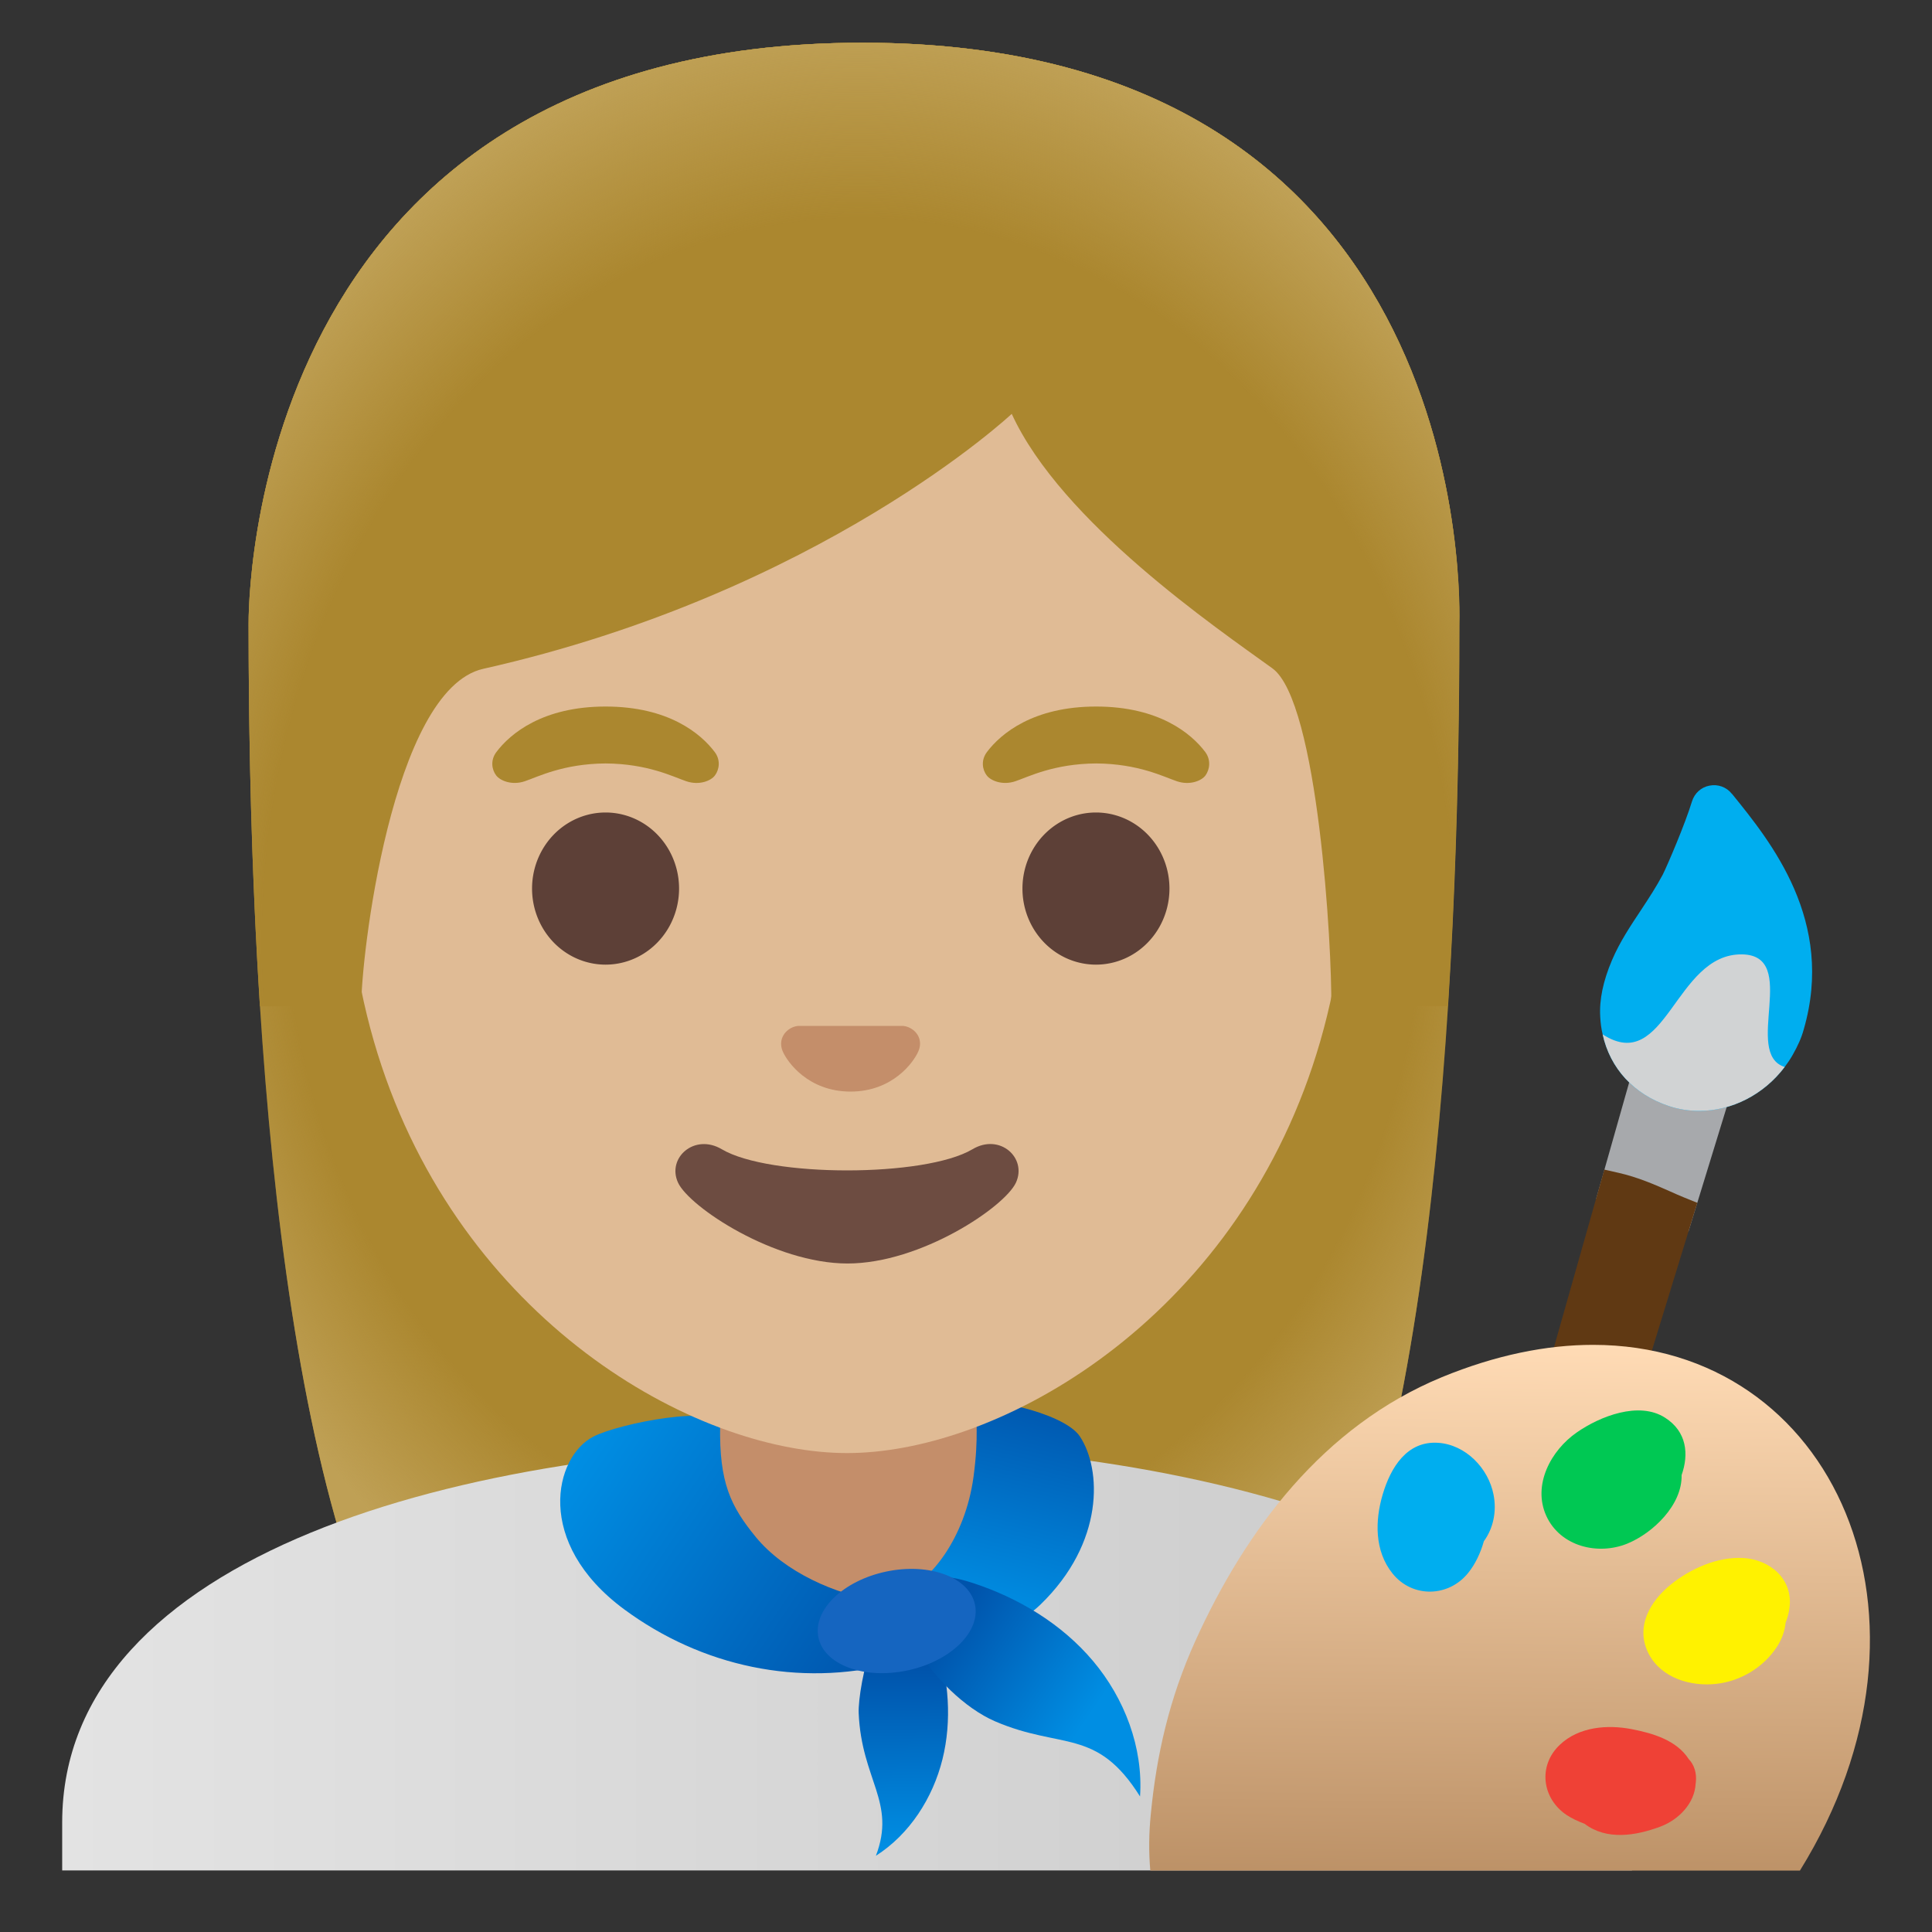 <svg viewBox="0 0 128 128" xmlns="http://www.w3.org/2000/svg">
  <rect x="0" y="0" width="128" height="128" fill="#333333" stroke="none"/>
  <defs>
    <linearGradient id="SVGID_1_" gradientTransform="matrix(1 0 0 -1 0 0)" gradientUnits="userSpaceOnUse" x1="4.115" x2="108.115" y1="-109.799" y2="-109.799">
      <stop offset="5.160877e-04" stop-color="#E3E3E3"/>
      <stop offset="1" stop-color="#C9C9C9"/>
    </linearGradient>
    <linearGradient id="SVGID_2_" gradientTransform="matrix(1 0 0 -1 0 0)" gradientUnits="userSpaceOnUse" x1="67.607" x2="64.082" y1="-91.627" y2="-106.311">
      <stop offset="0" stop-color="#0053AB"/>
      <stop offset="0.362" stop-color="#0068BF"/>
      <stop offset="1" stop-color="#008EE3"/>
    </linearGradient>
    <linearGradient id="SVGID_3_" gradientTransform="matrix(1 0 0 -1 0 0)" gradientUnits="userSpaceOnUse" x1="38.431" x2="59.107" y1="-96.305" y2="-110.268">
      <stop offset="5.160877e-04" stop-color="#008EE3"/>
      <stop offset="1" stop-color="#0053AB"/>
    </linearGradient>
    <linearGradient id="SVGID_4_" gradientTransform="matrix(0.812 -0.008 0.008 -0.812 0 0)" gradientUnits="userSpaceOnUse" x1="75.022" x2="75.022" y1="-136.693" y2="-151.493">
      <stop offset="0" stop-color="#0053AB"/>
      <stop offset="1" stop-color="#008EE3"/>
    </linearGradient>
    <linearGradient id="SVGID_5_" gradientTransform="matrix(1 0 0 -1 0 0)" gradientUnits="userSpaceOnUse" x1="62.84" x2="72.114" y1="-107.48" y2="-113.796">
      <stop offset="0" stop-color="#0053AB"/>
      <stop offset="1" stop-color="#008EE3"/>
    </linearGradient>
    <radialGradient id="hairHighlights_2_" cx="56.579" cy="-49.063" gradientTransform="matrix(1 0 0 -1.19 0 0)" gradientUnits="userSpaceOnUse" r="47.532">
      <stop offset="0.794" stop-color="#BFA055" stop-opacity="0"/>
      <stop offset="1" stop-color="#BFA055"/>
    </radialGradient>
    <radialGradient id="hairHighlights_3_" cx="56.913" cy="-51.438" gradientTransform="matrix(1 0 0 -1.214 0 0)" gradientUnits="userSpaceOnUse" r="49.788">
      <stop offset="0.794" stop-color="#BFA055" stop-opacity="0"/>
      <stop offset="1" stop-color="#BFA055"/>
    </radialGradient>
    <linearGradient id="SVGID_6_" gradientTransform="matrix(1 0 0 -1 0 0)" gradientUnits="userSpaceOnUse" x1="100.34" x2="99.782" y1="-88.992" y2="-134.48">
      <stop offset="1.800000e-03" stop-color="#FFDBB5"/>
      <stop offset="1" stop-color="#A97C50"/>
    </linearGradient>
  </defs>
  <path id="hair_10_" d="M57.15,2.83 C16.14,2.83 16.47,40.75 16.47,41.35 C16.47,65.91 18.35,100.6 28.18,114.25 C32.08,119.66 39.61,119.96 39.61,119.96 L56.58,119.93 L73.55,119.96 C73.55,119.96 81.09,119.66 84.98,114.25 C94.81,100.6 96.69,65.91 96.69,41.35 C96.68,40.74 98.16,2.83 57.15,2.83 Z" fill="#AB872F"/>
  <path id="hairHighlights_1_" d="M57.15,2.83 C16.14,2.83 16.47,40.75 16.47,41.35 C16.47,65.91 18.35,100.6 28.18,114.25 C32.08,119.66 39.61,119.96 39.61,119.96 L56.58,119.93 L73.55,119.96 C73.55,119.96 81.09,119.66 84.98,114.25 C94.81,100.6 96.69,65.91 96.69,41.35 C96.68,40.74 98.16,2.83 57.15,2.83 Z" fill="url(#hairHighlights_2_)"/>
  <path d="M56.25,95.68 C56.21,95.68 56.16,95.68 56.12,95.68 C30.63,95.71 4.12,102.96 4.12,120.74 L4.12,123.92 L5.62,123.92 L7.12,123.92 L105.12,123.92 L106.62,123.92 L108.12,123.92 L108.12,120.74 C108.11,103.98 81.85,95.68 56.25,95.68 Z" fill="url(#SVGID_1_)"/>
  <path id="neck" d="M64.89,90.08 L46.73,90.08 L46.73,100.06 C46.73,104.57 50.43,108.23 54.99,108.23 L56.64,108.23 C61.2,108.23 64.9,104.57 64.9,100.06 L64.9,90.08 L64.89,90.08 Z" fill="#C48E6A"/>
  <path d="M71.54,95.16 C72.99,97.34 73.18,102.2 68.93,106.31 C66.44,108.71 62.19,109.04 58.9,108.95 C58.23,108.93 57.46,108.79 57.14,108.14 C56.78,107.41 57.25,106.46 57.9,106.04 C58.55,105.62 59.32,105.53 60.04,105.29 C61.55,104.78 63.94,101.98 64.5,97.83 C64.86,95.16 64.63,93.94 64.69,93.09 C64.73,92.42 70.44,93.51 71.54,95.16 Z" fill="url(#SVGID_2_)"/>
  <path d="M41.35,106.62 C46.5,110.42 52.93,111.79 59.1,110.22 C59.95,110 60.96,109.54 61.01,108.66 C61.07,107.48 59.46,106.26 58.31,106.09 C55.36,105.65 51.98,104.15 50.08,101.84 C48.4,99.79 47.65,98.23 47.71,94.47 C47.73,93 41.02,94.29 39.31,95.18 C36.73,96.51 35.37,102.2 41.35,106.62 Z" fill="url(#SVGID_3_)"/>
  <path d="M56.89,113.5 C57.08,117.94 59.39,119.39 58.03,122.95 C60.26,121.53 61.8,119.13 62.44,116.56 C63.08,113.99 62.85,111.26 62.06,108.76 C61.84,108.05 61.55,107.32 60.99,106.83 C58.25,104.43 56.82,111.83 56.89,113.5 Z" fill="url(#SVGID_4_)"/>
  <path d="M65.92,114.04 C70.33,115.94 72.65,114.43 75.53,119.02 C75.75,115.78 74.5,112.52 72.42,110.05 C70.34,107.58 67.46,105.85 64.4,104.86 C63.52,104.58 62.59,104.35 61.69,104.56 C57.29,105.59 61.95,112.33 65.92,114.04 Z" fill="url(#SVGID_5_)"/>
  <path d="M64.596,106.31 C64.975,108.121 62.961,110.076 60.096,110.676 C57.231,111.277 54.601,110.296 54.222,108.485 C53.842,106.674 55.856,104.72 58.721,104.119 C61.586,103.518 64.216,104.499 64.596,106.31 Z" fill="#1565C0"/>
  <path id="head" d="M56.12,16.04 C38.92,16.04 22.99,28.83 22.99,55.95 C22.99,77.74 36.48,90.62 48.22,94.78 C51.02,95.77 53.72,96.27 56.12,96.27 C58.5,96.27 61.19,95.78 63.97,94.8 C75.73,90.66 89.25,77.77 89.25,55.96 C89.25,28.83 73.32,16.04 56.12,16.04 Z" fill="#E0BB95"/>
  <path id="nose" d="M60.17,68.05 C60.07,68.01 59.96,67.98 59.85,67.97 L52.86,67.97 C52.75,67.98 52.65,68.01 52.54,68.05 C51.91,68.31 51.56,68.96 51.86,69.66 C52.16,70.36 53.55,72.32 56.35,72.32 C59.15,72.32 60.54,70.36 60.84,69.66 C61.15,68.97 60.81,68.31 60.17,68.05 Z" fill="#C48E6A"/>
  <path d="M44.99,58.87 A4.87 5.04 0 1 1 35.25,58.87 A4.87 5.04 0 1 1 44.99,58.87 Z" fill="#5D4037"/>
  <path d="M77.48,58.87 A4.87 5.04 0 1 1 67.74,58.87 A4.87 5.04 0 1 1 77.48,58.87 Z" fill="#5D4037"/>
  <path d="M47.35,49.82 C46.42,48.59 44.28,46.81 40.12,46.81 C35.96,46.81 33.81,48.6 32.89,49.82 C32.48,50.36 32.58,50.99 32.87,51.37 C33.13,51.72 33.91,52.05 34.77,51.76 C35.63,51.47 37.31,50.6 40.12,50.58 C42.93,50.6 44.61,51.47 45.47,51.76 C46.33,52.05 47.11,51.73 47.37,51.37 C47.65,50.99 47.76,50.36 47.35,49.82 Z" fill="#AB872F"/>
  <path d="M79.85,49.82 C78.92,48.59 76.78,46.81 72.62,46.81 C68.46,46.81 66.31,48.6 65.39,49.82 C64.98,50.36 65.08,50.99 65.37,51.37 C65.63,51.72 66.41,52.05 67.27,51.76 C68.13,51.47 69.81,50.6 72.62,50.58 C75.43,50.6 77.11,51.47 77.97,51.76 C78.83,52.05 79.61,51.73 79.87,51.37 C80.14,50.99 80.25,50.36 79.85,49.82 Z" fill="#AB872F"/>
  <path id="mouth" d="M64.43,76.14 C61.28,78.01 50.97,78.01 47.82,76.14 C46.01,75.07 44.17,76.71 44.92,78.35 C45.66,79.96 51.29,83.71 56.15,83.71 C61.01,83.71 66.57,79.96 67.31,78.35 C68.06,76.71 66.24,75.06 64.43,76.14 Z" fill="#6D4C41"/>
  <path d="M109.33,66.8 L105.75,79.42 L106.78,79.65 C107.88,79.9 108.87,80.34 109.83,80.76 C110.18,80.91 110.52,81.06 110.85,81.2 L111.86,81.61 L115.82,68.72 L109.33,66.8 Z" fill="#A7A9AC"/>
  <path d="M111.61,79.35 C111.29,79.22 110.97,79.08 110.64,78.93 C109.64,78.49 108.51,77.99 107.22,77.7 L106.29,77.49 L93.16,123.82 L98.89,123.82 L112.45,79.69 L111.61,79.35 Z" fill="#603913"/>
  <path d="M105.54,89.1 C102.47,89.1 99.11,89.77 95.53,91.24 C87.66,94.49 82.51,101.38 79.17,108.77 C77.47,112.55 76.62,116.26 76.24,120.23 C76.12,121.45 76.1,122.65 76.21,123.93 L77.19,123.93 L78.17,123.93 L116.93,123.93 L118.11,123.93 L119.25,123.93 C129.62,107.2 121.53,89.1 105.54,89.1 Z" fill="url(#SVGID_6_)"/>
  <path d="M98.95,99.02 C98.61,97.27 97.1,95.71 95.28,95.59 C93.2,95.45 92.13,97.25 91.61,99 C91.09,100.75 91.06,102.76 92.26,104.25 C93.58,105.89 95.98,105.82 97.27,104.21 C97.74,103.63 98.09,102.89 98.31,102.11 C98.94,101.25 99.17,100.12 98.95,99.02 Z" fill="#00AEEF"/>
  <path d="M110.32,93.93 C108.59,92.81 105.99,93.84 104.47,94.9 C102.76,96.08 101.51,98.38 102.45,100.44 C103.38,102.46 105.86,103.06 107.81,102.27 C109.52,101.57 111.46,99.7 111.41,97.73 C111.9,96.35 111.76,94.85 110.32,93.93 Z" fill="#00C853"/>
  <path d="M115.48,103.22 C113.8,103.13 112.01,103.92 110.72,104.96 C109.31,106.09 108.32,107.8 109.23,109.57 C110.07,111.18 112.02,111.75 113.71,111.56 C115.3,111.39 116.83,110.47 117.71,109.13 C118.03,108.65 118.25,108.08 118.3,107.51 C118.42,107.2 118.52,106.87 118.56,106.51 C118.8,104.61 117.26,103.32 115.48,103.22 Z" fill="#FFF200"/>
  <path d="M111.88,116.54 C111.07,115.29 109.5,114.83 108.1,114.56 C106.49,114.25 104.61,114.4 103.35,115.59 C101.87,116.98 102.16,119.17 103.81,120.26 C104.15,120.48 104.55,120.67 104.98,120.83 C106.46,121.95 108.38,121.62 110,121.02 C111.25,120.55 112.28,119.45 112.34,118.17 C112.34,118.15 112.35,118.14 112.35,118.12 C112.43,117.44 112.23,116.91 111.88,116.54 Z" fill="#EF4136"/>
  <path d="M119.5,68.21 C119.35,68.76 119.11,69.29 118.77,69.89 C118.61,70.17 118.43,70.44 118.24,70.69 C116.85,72.53 114.73,73.6 112.58,73.6 C111.9,73.6 111.23,73.5 110.57,73.28 C108.25,72.51 106.67,70.78 106.18,68.53 C106.09,68.16 106.04,67.78 106.02,67.38 C105.95,66.23 106.21,65 106.8,63.61 C107.32,62.39 108.04,61.32 108.73,60.28 C109.25,59.49 109.74,58.74 110.16,57.95 C110.48,57.31 111.64,54.6 112.1,53.09 C112.27,52.55 112.71,52.15 113.26,52.05 C113.81,51.94 114.38,52.14 114.73,52.58 L114.77,52.62 C117.32,55.77 121.59,61.02 119.5,68.21 Z" fill="#00AEEF"/>
  <path d="M118.24,70.69 C116.85,72.53 114.73,73.6 112.58,73.6 C111.9,73.6 111.23,73.5 110.57,73.28 C108.25,72.51 106.67,70.78 106.18,68.53 C110.39,71.25 110.95,63.17 115.41,63.23 C119.28,63.28 115.44,69.8 118.24,70.69 Z" fill="#D1D3D4"/>
  <path id="hair_5_" d="M57.15,2.83 C16.14,2.83 16.47,40.75 16.47,41.35 C16.47,49.11 16.66,57.88 17.22,66.67 L23.94,66.65 C23.88,63.73 25.93,45.68 32.02,44.31 C54.38,39.28 67.03,27.42 67.03,27.42 C70.32,34.6 80.61,41.61 84.3,44.28 C87.33,46.47 88.26,62.83 88.2,66.66 L95.91,66.66 C95.91,66.61 95.93,66.56 95.93,66.5 C96.49,57.75 96.67,49.04 96.67,41.33 C96.68,40.74 98.16,2.83 57.15,2.83 Z" fill="#AB872F"/>
  <path id="hairHighlights" d="M57.15,2.83 C16.14,2.83 16.47,40.75 16.47,41.35 C16.47,49.11 16.66,57.88 17.22,66.67 L23.94,66.65 C23.88,63.73 25.93,45.68 32.02,44.31 C54.38,39.28 67.03,27.42 67.03,27.42 C70.32,34.6 80.61,41.61 84.3,44.28 C87.33,46.47 88.26,62.83 88.2,66.66 L95.91,66.66 C95.91,66.61 95.93,66.56 95.93,66.5 C96.49,57.75 96.67,49.04 96.67,41.33 C96.68,40.74 98.16,2.83 57.15,2.83 Z" fill="url(#hairHighlights_3_)"/>
</svg>